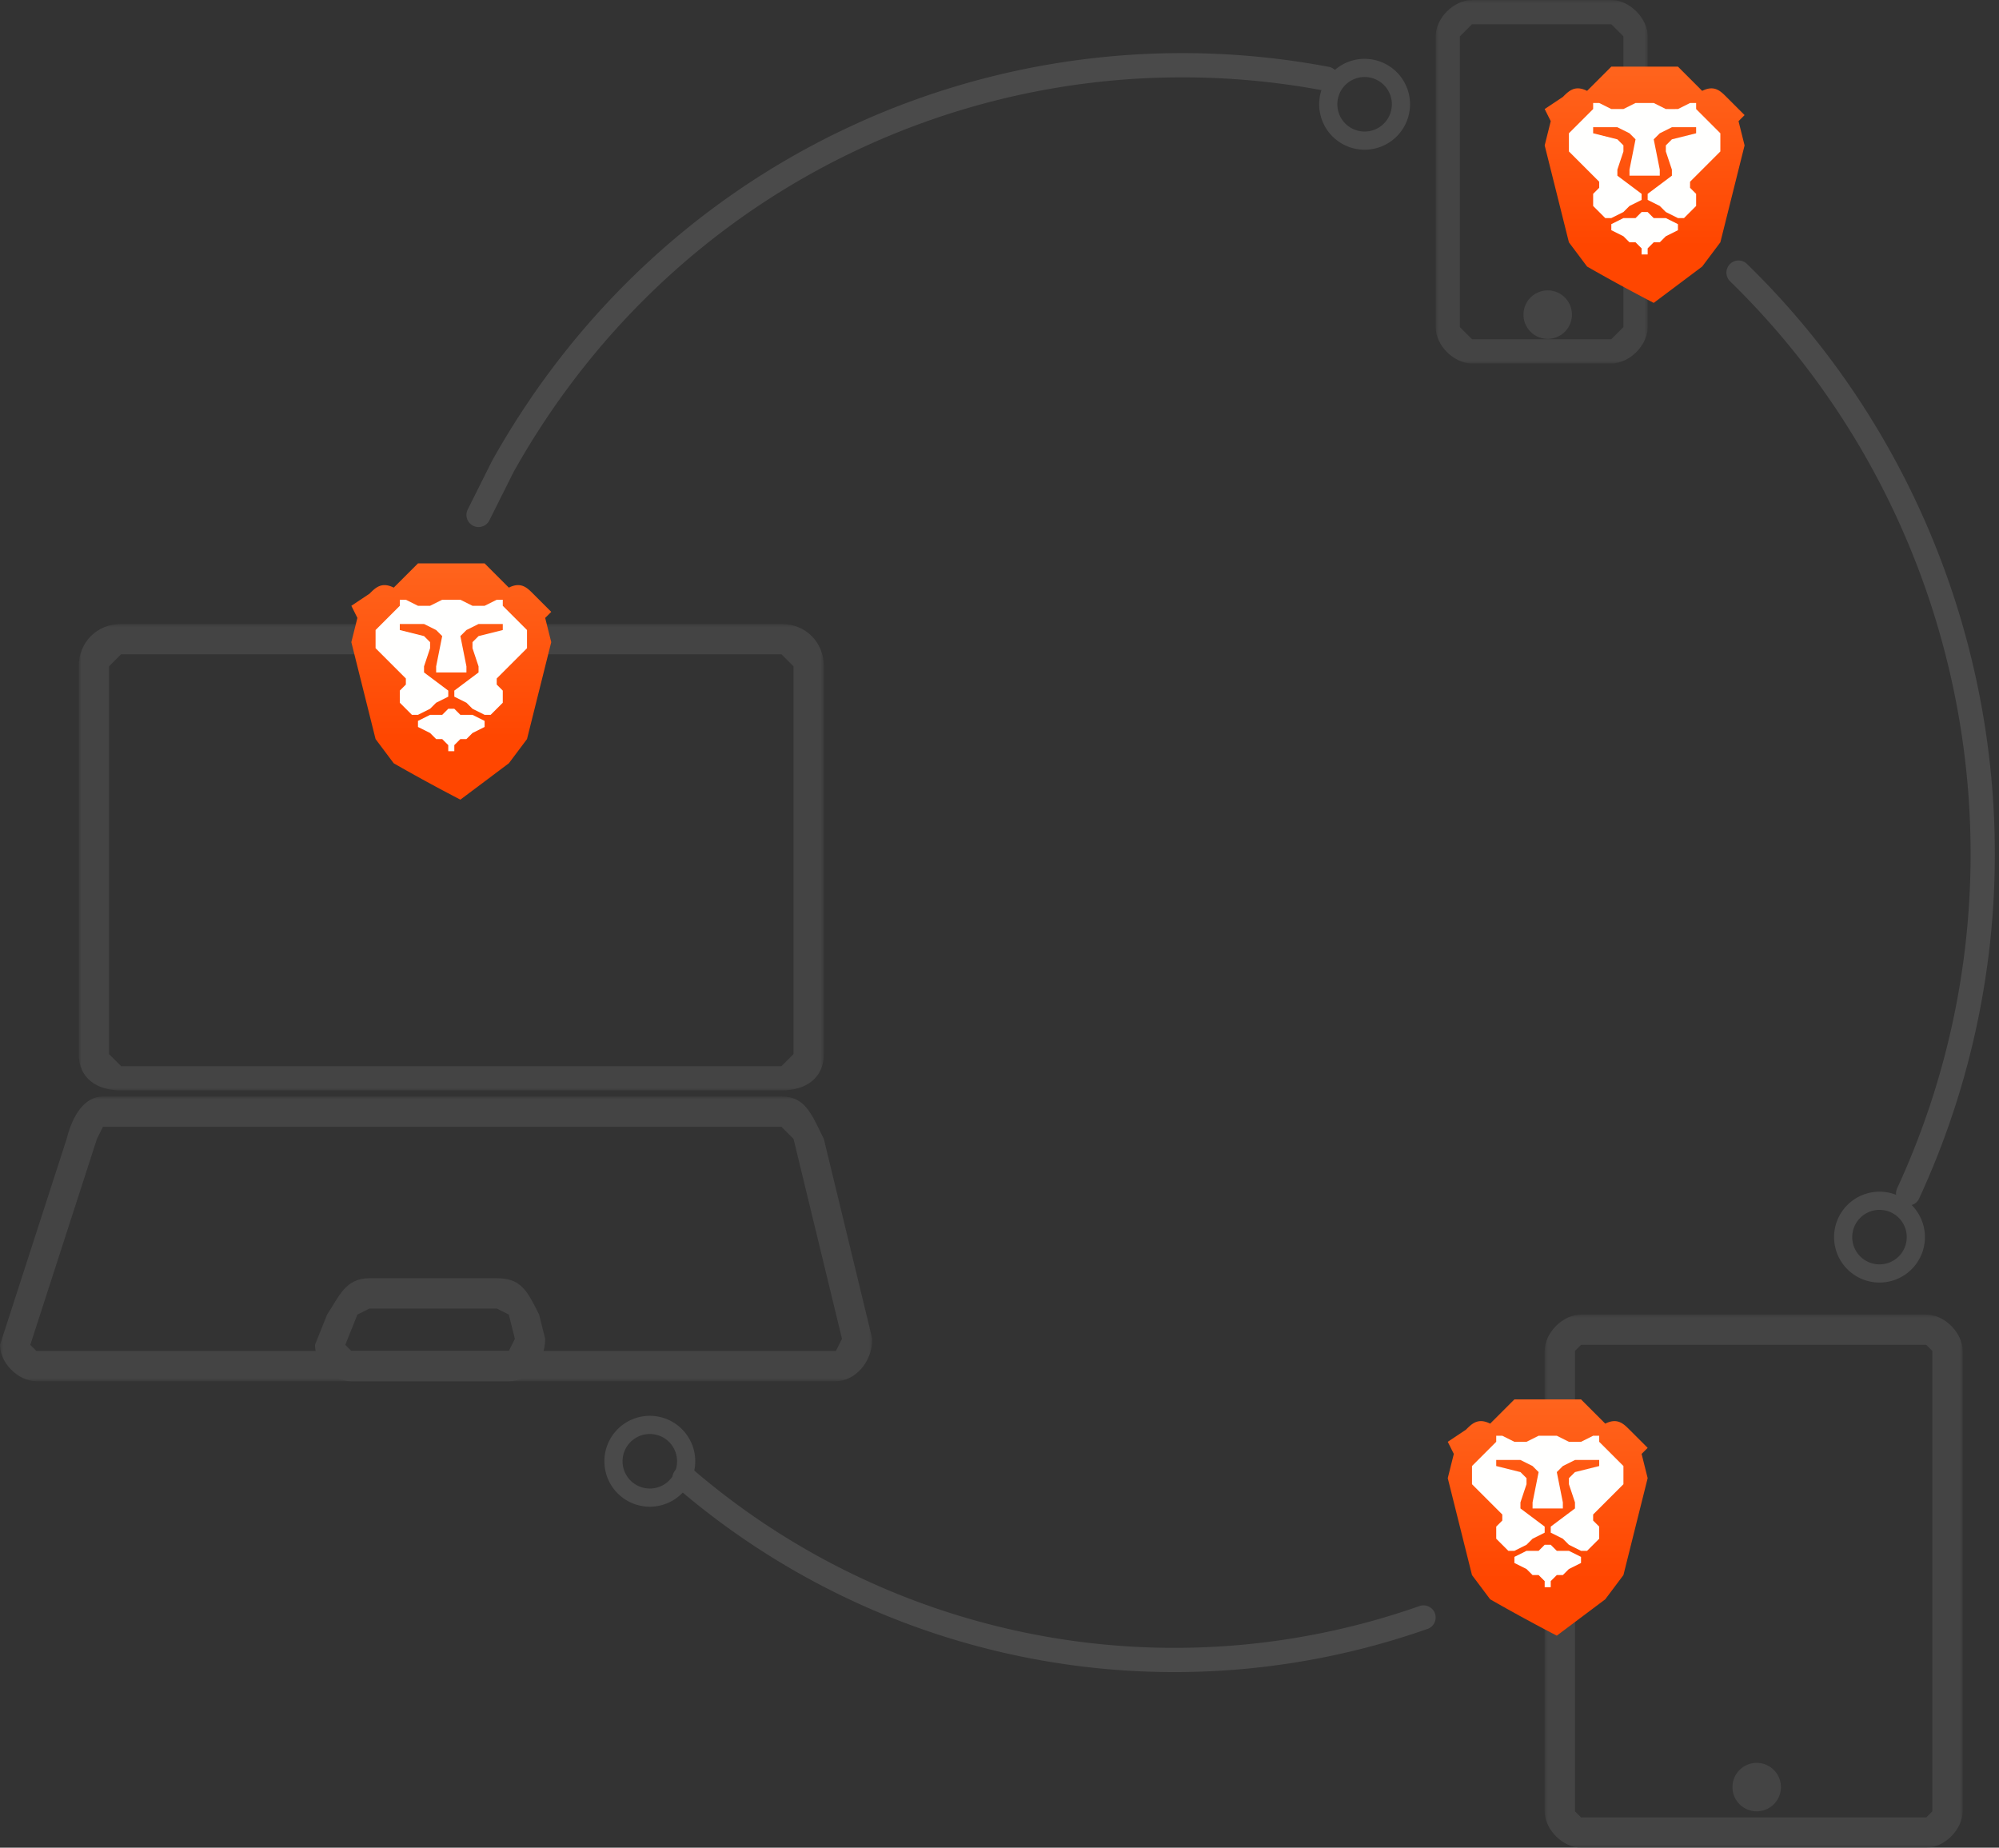 <svg width="330" height="305" version="1" xmlns="http://www.w3.org/2000/svg" xmlns:xlink="http://www.w3.org/1999/xlink"><rect width="100%" height="100%" fill="#333333" stroke="none"/><defs><path id="a" d="M0 0h35v60H0z"/><linearGradient x1="50%" y1="0%" x2="50%" y2="76%" id="c"><stop stop-color="#FF641D" offset="0%"/><stop stop-color="#FF4600" offset="100%"/></linearGradient><path id="d" d="M0 1h69v88H0z"/><path id="f" d="M0 0h123v77H0z"/><path id="h" d="M0 0h144v47H0z"/></defs><g fill="none" fill-rule="evenodd"><g stroke="#4A4A4A" stroke-linecap="round" stroke-linejoin="round" stroke-width="4"><path d="M235 267a124 124 0 0 1-122-23M287 45c40 39 52 100 28 152M79 85l4-8c28-50 83-74 136-64"/></g><g transform="translate(237)"><mask id="b" fill="#fff"><use xlink:href="#a"/></mask><path d="M31 54l-2 2H6l-2-2V6l2-2h23l2 2v48zM24 0H6C3 0 0 3 0 6v48c0 3 3 6 6 6h23c3 0 6-3 6-6V6c0-3-3-6-6-6h-5z" fill="#444" mask="url(#b)"/></g><path d="M259 50a4 4 0 1 1-7 0 4 4 0 0 1 7 0" fill="#444"/><path d="M33 13l-1-4 1-1-1-1-2-2c-1-1-2-2-4-1l-4-4H11L7 4C5 3 4 4 3 5L0 7l1 2-1 4 4 16 3 4a304 304 0 0 0 11 6l8-6 3-4 4-16" fill="url(#c)" transform="translate(255 11)"/><path d="M272 35h-1l-1 1h-2l-2 1v1l2 1 1 1h1l1 1v1h1v-1l1-1h1l1-1 2-1v-1l-2-1h-2l-1-1" fill="#FFFFFE"/><path d="M284 24v-2l-1-1-1-1-2-2v-1h-1l-2 1a410 410 0 0 1-2 0l-2-1h-2-1l-2 1h-1-1l-2-1h-1v1l-2 2-1 1-1 1v3l1 1 4 4v1l-1 1v2l1 1 1 1h1l2-1 1-1 2-1v-1l-4-3v-1l1-3v-1l-1-1-4-1v-1h4l2 1 1 1-1 5v1h5v-1l-1-5 1-1 2-1h4v1l-4 1-1 1v1l1 3v1l-4 3v1l2 1 1 1 2 1h1l1-1 1-1v-2l-1-1v-1l4-4 1-1v-1z" fill="#FFFFFE"/><g transform="translate(255 216)"><mask id="e" fill="#fff"><use xlink:href="#d"/></mask><path d="M64 83l-1 1H6l-1-1V7l1-1h57l1 1v76zM27 1H6C3 1 0 4 0 7v76c0 3 3 6 6 6h57c3 0 6-3 6-6V7c0-3-3-6-6-6H27z" fill="#444" mask="url(#e)"/></g><path d="M294 295a4 4 0 1 1-8 0 4 4 0 0 1 8 0" fill="#444"/><g><path d="M33 13l-1-4 1-1-1-1-2-2c-1-1-2-2-4-1l-4-4H11L7 4C5 3 4 4 3 5L0 7l1 2-1 4 4 16 3 4a304 304 0 0 0 11 6l8-6 3-4 4-16" fill="url(#c)" transform="translate(239 231)"/><path d="M256 255h-1l-1 1h-2l-2 1v1l2 1 1 1h1l1 1v1h1v-1l1-1h1l1-1 2-1v-1l-2-1h-2l-1-1" fill="#FFFFFE"/><path d="M268 244v-2l-1-1-1-1-2-2v-1h-1l-2 1a410 410 0 0 1-2 0l-2-1h-2-1l-2 1h-1-1l-2-1h-1v1l-2 2-1 1-1 1v3l1 1 4 4v1l-1 1v2l1 1 1 1h1l2-1 1-1 2-1v-1l-4-3v-1l1-3v-1l-1-1-4-1v-1h4l2 1 1 1-1 5v1h5v-1l-1-5 1-1 2-1h4v1l-4 1-1 1v1l1 3v1l-4 3v1l2 1 1 1 2 1h1l1-1 1-1v-2l-1-1v-1l4-4 1-1v-1z" fill="#FFFFFE"/></g><g><g transform="translate(13 103)"><mask id="g" fill="#fff"><use xlink:href="#f"/></mask><path d="M118 71l-2 2H7l-2-2V7l2-2h109l2 2v64zM81 0H7C3 0 0 3 0 7v64c0 4 3 6 7 6h109c4 0 7-2 7-6V7c0-4-3-7-7-7H81z" fill="#444" mask="url(#g)"/></g><g transform="translate(0 181)"><mask id="i" fill="#fff"><use xlink:href="#h"/></mask><path d="M139 40l-1 2H6l-1-1L16 7l1-2h112l2 2 8 33zM93 0H17c-3 0-5 3-6 7L0 41c0 3 3 6 6 6h132c3 0 6-3 6-7l-8-33c-2-4-3-7-7-7H93z" fill="#444" mask="url(#i)"/></g><path d="M85 221l-1 2H58l-1-1 2-5 2-1h21l2 1 1 4zm-9-10H61c-4 0-5 3-7 6l-2 5c0 3 3 6 6 6h26c3 0 6-3 6-7l-1-4c-2-4-3-6-7-6h-6z" fill="#444"/></g><g><path d="M33 13l-1-4 1-1-1-1-2-2c-1-1-2-2-4-1l-4-4H11L7 4C5 3 4 4 3 5L0 7l1 2-1 4 4 16 3 4a304 304 0 0 0 11 6l8-6 3-4 4-16" fill="url(#c)" transform="translate(58 93)"/><path d="M75 117h-1l-1 1h-2l-2 1v1l2 1 1 1h1l1 1v1h1v-1l1-1h1l1-1 2-1v-1l-2-1h-2l-1-1" fill="#FFFFFE"/><path d="M87 106v-2l-1-1-1-1-2-2v-1h-1l-2 1a410 410 0 0 1-2 0l-2-1h-2-1l-2 1h-1-1l-2-1h-1v1l-2 2-1 1-1 1v3l1 1 4 4v1l-1 1v2l1 1 1 1h1l2-1 1-1 2-1v-1l-4-3v-1l1-3v-1l-1-1-4-1v-1h4l2 1 1 1-1 5v1h5v-1l-1-5 1-1 2-1h4v1l-4 1-1 1v1l1 3v1l-4 3v1l2 1 1 1 2 1h1l1-1 1-1v-2l-1-1v-1l4-4 1-1v-1z" fill="#FFFFFE"/></g><path d="M231 19a6 6 0 1 1-10-6 6 6 0 0 1 10 6zM316 206a6 6 0 1 1-10-6 6 6 0 0 1 10 6zM113 243a6 6 0 1 1-10-6 6 6 0 0 1 10 6z" stroke="#4A4A4A" stroke-width="3" stroke-linecap="round" stroke-linejoin="round"/></g></svg>